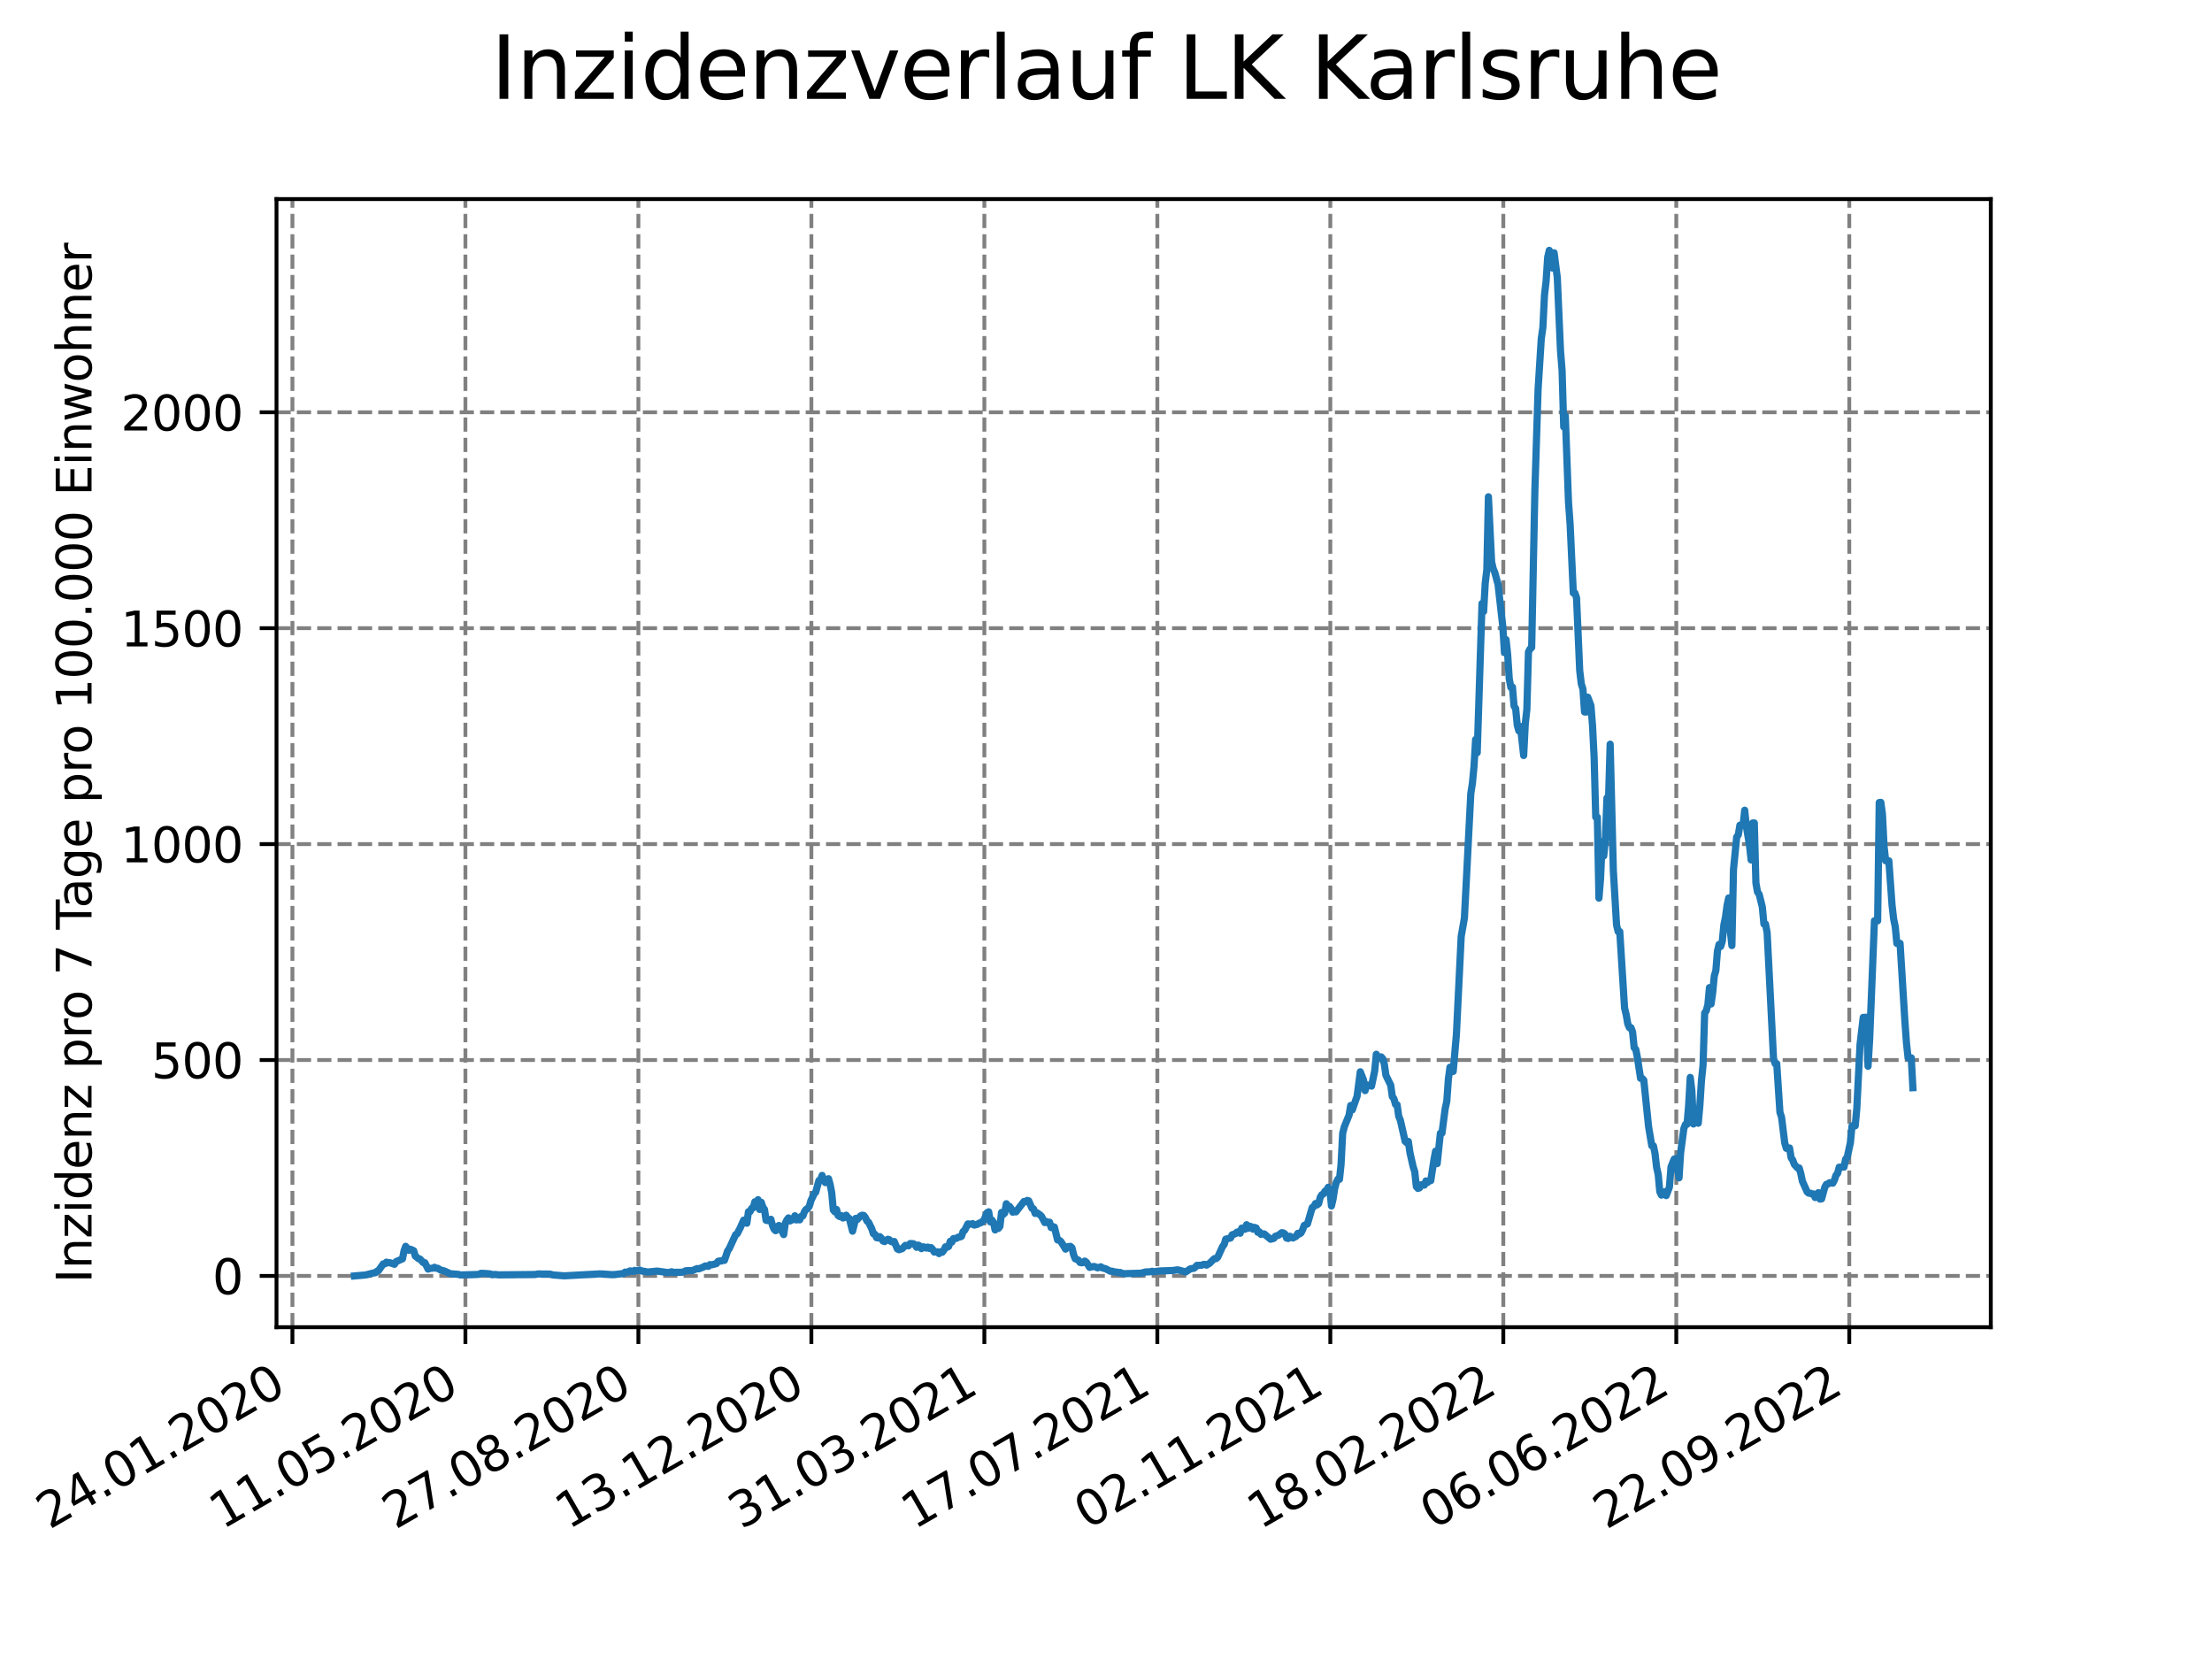 <?xml version="1.0" encoding="utf-8" standalone="no"?>
<!DOCTYPE svg PUBLIC "-//W3C//DTD SVG 1.1//EN"
  "http://www.w3.org/Graphics/SVG/1.1/DTD/svg11.dtd">
<svg xmlns:xlink="http://www.w3.org/1999/xlink" width="460.8pt" height="345.6pt" viewBox="0 0 460.8 345.6" xmlns="http://www.w3.org/2000/svg" version="1.1">
 <defs>
  <style type="text/css">*{stroke-linejoin: round; stroke-linecap: butt}</style>
 </defs>
 <g id="figure_1">
  <g id="patch_1">
   <path d="M 0 345.6 
L 460.8 345.6 
L 460.8 0 
L 0 0 
z
" style="fill: #ffffff"/>
  </g>
  <g id="axes_1">
   <g id="patch_2">
    <path d="M 57.6 276.48 
L 414.72 276.48 
L 414.72 41.472 
L 57.6 41.472 
z
" style="fill: #ffffff"/>
   </g>
   <g id="matplotlib.axis_1">
    <g id="xtick_1">
     <g id="line2d_1">
      <path d="M 60.917 276.48 
L 60.917 41.472 
" clip-path="url(#pe8e137a657)" style="fill: none; stroke-dasharray: 2.96,1.28; stroke-dashoffset: 0; stroke: #808080; stroke-width: 0.8"/>
     </g>
     <g id="line2d_2">
      <defs>
       <path id="m0cadfd0bfa" d="M 0 0 
L 0 3.5 
" style="stroke: #000000; stroke-width: 0.8"/>
      </defs>
      <g>
       <use xlink:href="#m0cadfd0bfa" x="60.917" y="276.48" style="stroke: #000000; stroke-width: 0.8"/>
      </g>
     </g>
     <g id="text_1">
      <!-- 24.01.2020 -->
      <g transform="translate(10.292 318.689) rotate(-30) scale(0.1 -0.1)">
       <defs>
        <path id="DejaVuSans-32" d="M 1228 531 
L 3431 531 
L 3431 0 
L 469 0 
L 469 531 
Q 828 903 1448 1529 
Q 2069 2156 2228 2338 
Q 2531 2678 2651 2914 
Q 2772 3150 2772 3378 
Q 2772 3750 2511 3984 
Q 2250 4219 1831 4219 
Q 1534 4219 1204 4116 
Q 875 4013 500 3803 
L 500 4441 
Q 881 4594 1212 4672 
Q 1544 4750 1819 4750 
Q 2544 4750 2975 4387 
Q 3406 4025 3406 3419 
Q 3406 3131 3298 2873 
Q 3191 2616 2906 2266 
Q 2828 2175 2409 1742 
Q 1991 1309 1228 531 
z
" transform="scale(0.016)"/>
        <path id="DejaVuSans-34" d="M 2419 4116 
L 825 1625 
L 2419 1625 
L 2419 4116 
z
M 2253 4666 
L 3047 4666 
L 3047 1625 
L 3713 1625 
L 3713 1100 
L 3047 1100 
L 3047 0 
L 2419 0 
L 2419 1100 
L 313 1100 
L 313 1709 
L 2253 4666 
z
" transform="scale(0.016)"/>
        <path id="DejaVuSans-2e" d="M 684 794 
L 1344 794 
L 1344 0 
L 684 0 
L 684 794 
z
" transform="scale(0.016)"/>
        <path id="DejaVuSans-30" d="M 2034 4250 
Q 1547 4250 1301 3770 
Q 1056 3291 1056 2328 
Q 1056 1369 1301 889 
Q 1547 409 2034 409 
Q 2525 409 2770 889 
Q 3016 1369 3016 2328 
Q 3016 3291 2770 3770 
Q 2525 4250 2034 4250 
z
M 2034 4750 
Q 2819 4750 3233 4129 
Q 3647 3509 3647 2328 
Q 3647 1150 3233 529 
Q 2819 -91 2034 -91 
Q 1250 -91 836 529 
Q 422 1150 422 2328 
Q 422 3509 836 4129 
Q 1250 4750 2034 4750 
z
" transform="scale(0.016)"/>
        <path id="DejaVuSans-31" d="M 794 531 
L 1825 531 
L 1825 4091 
L 703 3866 
L 703 4441 
L 1819 4666 
L 2450 4666 
L 2450 531 
L 3481 531 
L 3481 0 
L 794 0 
L 794 531 
z
" transform="scale(0.016)"/>
       </defs>
       <use xlink:href="#DejaVuSans-32"/>
       <use xlink:href="#DejaVuSans-34" x="63.623"/>
       <use xlink:href="#DejaVuSans-2e" x="127.246"/>
       <use xlink:href="#DejaVuSans-30" x="159.033"/>
       <use xlink:href="#DejaVuSans-31" x="222.656"/>
       <use xlink:href="#DejaVuSans-2e" x="286.279"/>
       <use xlink:href="#DejaVuSans-32" x="318.066"/>
       <use xlink:href="#DejaVuSans-30" x="381.689"/>
       <use xlink:href="#DejaVuSans-32" x="445.312"/>
       <use xlink:href="#DejaVuSans-30" x="508.936"/>
      </g>
     </g>
    </g>
    <g id="xtick_2">
     <g id="line2d_3">
      <path d="M 96.953 276.48 
L 96.953 41.472 
" clip-path="url(#pe8e137a657)" style="fill: none; stroke-dasharray: 2.96,1.28; stroke-dashoffset: 0; stroke: #808080; stroke-width: 0.8"/>
     </g>
     <g id="line2d_4">
      <g>
       <use xlink:href="#m0cadfd0bfa" x="96.953" y="276.48" style="stroke: #000000; stroke-width: 0.8"/>
      </g>
     </g>
     <g id="text_2">
      <!-- 11.05.2020 -->
      <g transform="translate(46.328 318.689) rotate(-30) scale(0.1 -0.1)">
       <defs>
        <path id="DejaVuSans-35" d="M 691 4666 
L 3169 4666 
L 3169 4134 
L 1269 4134 
L 1269 2991 
Q 1406 3038 1543 3061 
Q 1681 3084 1819 3084 
Q 2600 3084 3056 2656 
Q 3513 2228 3513 1497 
Q 3513 744 3044 326 
Q 2575 -91 1722 -91 
Q 1428 -91 1123 -41 
Q 819 9 494 109 
L 494 744 
Q 775 591 1075 516 
Q 1375 441 1709 441 
Q 2250 441 2565 725 
Q 2881 1009 2881 1497 
Q 2881 1984 2565 2268 
Q 2250 2553 1709 2553 
Q 1456 2553 1204 2497 
Q 953 2441 691 2322 
L 691 4666 
z
" transform="scale(0.016)"/>
       </defs>
       <use xlink:href="#DejaVuSans-31"/>
       <use xlink:href="#DejaVuSans-31" x="63.623"/>
       <use xlink:href="#DejaVuSans-2e" x="127.246"/>
       <use xlink:href="#DejaVuSans-30" x="159.033"/>
       <use xlink:href="#DejaVuSans-35" x="222.656"/>
       <use xlink:href="#DejaVuSans-2e" x="286.279"/>
       <use xlink:href="#DejaVuSans-32" x="318.066"/>
       <use xlink:href="#DejaVuSans-30" x="381.689"/>
       <use xlink:href="#DejaVuSans-32" x="445.312"/>
       <use xlink:href="#DejaVuSans-30" x="508.936"/>
      </g>
     </g>
    </g>
    <g id="xtick_3">
     <g id="line2d_5">
      <path d="M 132.988 276.48 
L 132.988 41.472 
" clip-path="url(#pe8e137a657)" style="fill: none; stroke-dasharray: 2.96,1.28; stroke-dashoffset: 0; stroke: #808080; stroke-width: 0.8"/>
     </g>
     <g id="line2d_6">
      <g>
       <use xlink:href="#m0cadfd0bfa" x="132.988" y="276.48" style="stroke: #000000; stroke-width: 0.8"/>
      </g>
     </g>
     <g id="text_3">
      <!-- 27.08.2020 -->
      <g transform="translate(82.363 318.689) rotate(-30) scale(0.1 -0.1)">
       <defs>
        <path id="DejaVuSans-37" d="M 525 4666 
L 3525 4666 
L 3525 4397 
L 1831 0 
L 1172 0 
L 2766 4134 
L 525 4134 
L 525 4666 
z
" transform="scale(0.016)"/>
        <path id="DejaVuSans-38" d="M 2034 2216 
Q 1584 2216 1326 1975 
Q 1069 1734 1069 1313 
Q 1069 891 1326 650 
Q 1584 409 2034 409 
Q 2484 409 2743 651 
Q 3003 894 3003 1313 
Q 3003 1734 2745 1975 
Q 2488 2216 2034 2216 
z
M 1403 2484 
Q 997 2584 770 2862 
Q 544 3141 544 3541 
Q 544 4100 942 4425 
Q 1341 4750 2034 4750 
Q 2731 4750 3128 4425 
Q 3525 4100 3525 3541 
Q 3525 3141 3298 2862 
Q 3072 2584 2669 2484 
Q 3125 2378 3379 2068 
Q 3634 1759 3634 1313 
Q 3634 634 3220 271 
Q 2806 -91 2034 -91 
Q 1263 -91 848 271 
Q 434 634 434 1313 
Q 434 1759 690 2068 
Q 947 2378 1403 2484 
z
M 1172 3481 
Q 1172 3119 1398 2916 
Q 1625 2713 2034 2713 
Q 2441 2713 2670 2916 
Q 2900 3119 2900 3481 
Q 2900 3844 2670 4047 
Q 2441 4250 2034 4250 
Q 1625 4250 1398 4047 
Q 1172 3844 1172 3481 
z
" transform="scale(0.016)"/>
       </defs>
       <use xlink:href="#DejaVuSans-32"/>
       <use xlink:href="#DejaVuSans-37" x="63.623"/>
       <use xlink:href="#DejaVuSans-2e" x="127.246"/>
       <use xlink:href="#DejaVuSans-30" x="159.033"/>
       <use xlink:href="#DejaVuSans-38" x="222.656"/>
       <use xlink:href="#DejaVuSans-2e" x="286.279"/>
       <use xlink:href="#DejaVuSans-32" x="318.066"/>
       <use xlink:href="#DejaVuSans-30" x="381.689"/>
       <use xlink:href="#DejaVuSans-32" x="445.312"/>
       <use xlink:href="#DejaVuSans-30" x="508.936"/>
      </g>
     </g>
    </g>
    <g id="xtick_4">
     <g id="line2d_7">
      <path d="M 169.024 276.48 
L 169.024 41.472 
" clip-path="url(#pe8e137a657)" style="fill: none; stroke-dasharray: 2.96,1.28; stroke-dashoffset: 0; stroke: #808080; stroke-width: 0.8"/>
     </g>
     <g id="line2d_8">
      <g>
       <use xlink:href="#m0cadfd0bfa" x="169.024" y="276.48" style="stroke: #000000; stroke-width: 0.8"/>
      </g>
     </g>
     <g id="text_4">
      <!-- 13.12.2020 -->
      <g transform="translate(118.399 318.689) rotate(-30) scale(0.1 -0.1)">
       <defs>
        <path id="DejaVuSans-33" d="M 2597 2516 
Q 3050 2419 3304 2112 
Q 3559 1806 3559 1356 
Q 3559 666 3084 287 
Q 2609 -91 1734 -91 
Q 1441 -91 1130 -33 
Q 819 25 488 141 
L 488 750 
Q 750 597 1062 519 
Q 1375 441 1716 441 
Q 2309 441 2620 675 
Q 2931 909 2931 1356 
Q 2931 1769 2642 2001 
Q 2353 2234 1838 2234 
L 1294 2234 
L 1294 2753 
L 1863 2753 
Q 2328 2753 2575 2939 
Q 2822 3125 2822 3475 
Q 2822 3834 2567 4026 
Q 2313 4219 1838 4219 
Q 1578 4219 1281 4162 
Q 984 4106 628 3988 
L 628 4550 
Q 988 4650 1302 4700 
Q 1616 4750 1894 4750 
Q 2613 4750 3031 4423 
Q 3450 4097 3450 3541 
Q 3450 3153 3228 2886 
Q 3006 2619 2597 2516 
z
" transform="scale(0.016)"/>
       </defs>
       <use xlink:href="#DejaVuSans-31"/>
       <use xlink:href="#DejaVuSans-33" x="63.623"/>
       <use xlink:href="#DejaVuSans-2e" x="127.246"/>
       <use xlink:href="#DejaVuSans-31" x="159.033"/>
       <use xlink:href="#DejaVuSans-32" x="222.656"/>
       <use xlink:href="#DejaVuSans-2e" x="286.279"/>
       <use xlink:href="#DejaVuSans-32" x="318.066"/>
       <use xlink:href="#DejaVuSans-30" x="381.689"/>
       <use xlink:href="#DejaVuSans-32" x="445.312"/>
       <use xlink:href="#DejaVuSans-30" x="508.936"/>
      </g>
     </g>
    </g>
    <g id="xtick_5">
     <g id="line2d_9">
      <path d="M 205.06 276.48 
L 205.06 41.472 
" clip-path="url(#pe8e137a657)" style="fill: none; stroke-dasharray: 2.96,1.28; stroke-dashoffset: 0; stroke: #808080; stroke-width: 0.8"/>
     </g>
     <g id="line2d_10">
      <g>
       <use xlink:href="#m0cadfd0bfa" x="205.06" y="276.48" style="stroke: #000000; stroke-width: 0.8"/>
      </g>
     </g>
     <g id="text_5">
      <!-- 31.03.2021 -->
      <g transform="translate(154.435 318.689) rotate(-30) scale(0.1 -0.1)">
       <use xlink:href="#DejaVuSans-33"/>
       <use xlink:href="#DejaVuSans-31" x="63.623"/>
       <use xlink:href="#DejaVuSans-2e" x="127.246"/>
       <use xlink:href="#DejaVuSans-30" x="159.033"/>
       <use xlink:href="#DejaVuSans-33" x="222.656"/>
       <use xlink:href="#DejaVuSans-2e" x="286.279"/>
       <use xlink:href="#DejaVuSans-32" x="318.066"/>
       <use xlink:href="#DejaVuSans-30" x="381.689"/>
       <use xlink:href="#DejaVuSans-32" x="445.312"/>
       <use xlink:href="#DejaVuSans-31" x="508.936"/>
      </g>
     </g>
    </g>
    <g id="xtick_6">
     <g id="line2d_11">
      <path d="M 241.095 276.48 
L 241.095 41.472 
" clip-path="url(#pe8e137a657)" style="fill: none; stroke-dasharray: 2.96,1.28; stroke-dashoffset: 0; stroke: #808080; stroke-width: 0.8"/>
     </g>
     <g id="line2d_12">
      <g>
       <use xlink:href="#m0cadfd0bfa" x="241.095" y="276.48" style="stroke: #000000; stroke-width: 0.8"/>
      </g>
     </g>
     <g id="text_6">
      <!-- 17.07.2021 -->
      <g transform="translate(190.47 318.689) rotate(-30) scale(0.1 -0.1)">
       <use xlink:href="#DejaVuSans-31"/>
       <use xlink:href="#DejaVuSans-37" x="63.623"/>
       <use xlink:href="#DejaVuSans-2e" x="127.246"/>
       <use xlink:href="#DejaVuSans-30" x="159.033"/>
       <use xlink:href="#DejaVuSans-37" x="222.656"/>
       <use xlink:href="#DejaVuSans-2e" x="286.279"/>
       <use xlink:href="#DejaVuSans-32" x="318.066"/>
       <use xlink:href="#DejaVuSans-30" x="381.689"/>
       <use xlink:href="#DejaVuSans-32" x="445.312"/>
       <use xlink:href="#DejaVuSans-31" x="508.936"/>
      </g>
     </g>
    </g>
    <g id="xtick_7">
     <g id="line2d_13">
      <path d="M 277.131 276.48 
L 277.131 41.472 
" clip-path="url(#pe8e137a657)" style="fill: none; stroke-dasharray: 2.96,1.28; stroke-dashoffset: 0; stroke: #808080; stroke-width: 0.8"/>
     </g>
     <g id="line2d_14">
      <g>
       <use xlink:href="#m0cadfd0bfa" x="277.131" y="276.48" style="stroke: #000000; stroke-width: 0.8"/>
      </g>
     </g>
     <g id="text_7">
      <!-- 02.11.2021 -->
      <g transform="translate(226.506 318.689) rotate(-30) scale(0.1 -0.1)">
       <use xlink:href="#DejaVuSans-30"/>
       <use xlink:href="#DejaVuSans-32" x="63.623"/>
       <use xlink:href="#DejaVuSans-2e" x="127.246"/>
       <use xlink:href="#DejaVuSans-31" x="159.033"/>
       <use xlink:href="#DejaVuSans-31" x="222.656"/>
       <use xlink:href="#DejaVuSans-2e" x="286.279"/>
       <use xlink:href="#DejaVuSans-32" x="318.066"/>
       <use xlink:href="#DejaVuSans-30" x="381.689"/>
       <use xlink:href="#DejaVuSans-32" x="445.312"/>
       <use xlink:href="#DejaVuSans-31" x="508.936"/>
      </g>
     </g>
    </g>
    <g id="xtick_8">
     <g id="line2d_15">
      <path d="M 313.167 276.48 
L 313.167 41.472 
" clip-path="url(#pe8e137a657)" style="fill: none; stroke-dasharray: 2.96,1.28; stroke-dashoffset: 0; stroke: #808080; stroke-width: 0.8"/>
     </g>
     <g id="line2d_16">
      <g>
       <use xlink:href="#m0cadfd0bfa" x="313.167" y="276.48" style="stroke: #000000; stroke-width: 0.8"/>
      </g>
     </g>
     <g id="text_8">
      <!-- 18.02.2022 -->
      <g transform="translate(262.542 318.689) rotate(-30) scale(0.1 -0.1)">
       <use xlink:href="#DejaVuSans-31"/>
       <use xlink:href="#DejaVuSans-38" x="63.623"/>
       <use xlink:href="#DejaVuSans-2e" x="127.246"/>
       <use xlink:href="#DejaVuSans-30" x="159.033"/>
       <use xlink:href="#DejaVuSans-32" x="222.656"/>
       <use xlink:href="#DejaVuSans-2e" x="286.279"/>
       <use xlink:href="#DejaVuSans-32" x="318.066"/>
       <use xlink:href="#DejaVuSans-30" x="381.689"/>
       <use xlink:href="#DejaVuSans-32" x="445.312"/>
       <use xlink:href="#DejaVuSans-32" x="508.936"/>
      </g>
     </g>
    </g>
    <g id="xtick_9">
     <g id="line2d_17">
      <path d="M 349.202 276.48 
L 349.202 41.472 
" clip-path="url(#pe8e137a657)" style="fill: none; stroke-dasharray: 2.96,1.28; stroke-dashoffset: 0; stroke: #808080; stroke-width: 0.8"/>
     </g>
     <g id="line2d_18">
      <g>
       <use xlink:href="#m0cadfd0bfa" x="349.202" y="276.48" style="stroke: #000000; stroke-width: 0.8"/>
      </g>
     </g>
     <g id="text_9">
      <!-- 06.06.2022 -->
      <g transform="translate(298.577 318.689) rotate(-30) scale(0.1 -0.1)">
       <defs>
        <path id="DejaVuSans-36" d="M 2113 2584 
Q 1688 2584 1439 2293 
Q 1191 2003 1191 1497 
Q 1191 994 1439 701 
Q 1688 409 2113 409 
Q 2538 409 2786 701 
Q 3034 994 3034 1497 
Q 3034 2003 2786 2293 
Q 2538 2584 2113 2584 
z
M 3366 4563 
L 3366 3988 
Q 3128 4100 2886 4159 
Q 2644 4219 2406 4219 
Q 1781 4219 1451 3797 
Q 1122 3375 1075 2522 
Q 1259 2794 1537 2939 
Q 1816 3084 2150 3084 
Q 2853 3084 3261 2657 
Q 3669 2231 3669 1497 
Q 3669 778 3244 343 
Q 2819 -91 2113 -91 
Q 1303 -91 875 529 
Q 447 1150 447 2328 
Q 447 3434 972 4092 
Q 1497 4750 2381 4750 
Q 2619 4750 2861 4703 
Q 3103 4656 3366 4563 
z
" transform="scale(0.016)"/>
       </defs>
       <use xlink:href="#DejaVuSans-30"/>
       <use xlink:href="#DejaVuSans-36" x="63.623"/>
       <use xlink:href="#DejaVuSans-2e" x="127.246"/>
       <use xlink:href="#DejaVuSans-30" x="159.033"/>
       <use xlink:href="#DejaVuSans-36" x="222.656"/>
       <use xlink:href="#DejaVuSans-2e" x="286.279"/>
       <use xlink:href="#DejaVuSans-32" x="318.066"/>
       <use xlink:href="#DejaVuSans-30" x="381.689"/>
       <use xlink:href="#DejaVuSans-32" x="445.312"/>
       <use xlink:href="#DejaVuSans-32" x="508.936"/>
      </g>
     </g>
    </g>
    <g id="xtick_10">
     <g id="line2d_19">
      <path d="M 385.238 276.48 
L 385.238 41.472 
" clip-path="url(#pe8e137a657)" style="fill: none; stroke-dasharray: 2.96,1.28; stroke-dashoffset: 0; stroke: #808080; stroke-width: 0.8"/>
     </g>
     <g id="line2d_20">
      <g>
       <use xlink:href="#m0cadfd0bfa" x="385.238" y="276.48" style="stroke: #000000; stroke-width: 0.8"/>
      </g>
     </g>
     <g id="text_10">
      <!-- 22.09.2022 -->
      <g transform="translate(334.613 318.689) rotate(-30) scale(0.1 -0.1)">
       <defs>
        <path id="DejaVuSans-39" d="M 703 97 
L 703 672 
Q 941 559 1184 500 
Q 1428 441 1663 441 
Q 2288 441 2617 861 
Q 2947 1281 2994 2138 
Q 2813 1869 2534 1725 
Q 2256 1581 1919 1581 
Q 1219 1581 811 2004 
Q 403 2428 403 3163 
Q 403 3881 828 4315 
Q 1253 4750 1959 4750 
Q 2769 4750 3195 4129 
Q 3622 3509 3622 2328 
Q 3622 1225 3098 567 
Q 2575 -91 1691 -91 
Q 1453 -91 1209 -44 
Q 966 3 703 97 
z
M 1959 2075 
Q 2384 2075 2632 2365 
Q 2881 2656 2881 3163 
Q 2881 3666 2632 3958 
Q 2384 4250 1959 4250 
Q 1534 4250 1286 3958 
Q 1038 3666 1038 3163 
Q 1038 2656 1286 2365 
Q 1534 2075 1959 2075 
z
" transform="scale(0.016)"/>
       </defs>
       <use xlink:href="#DejaVuSans-32"/>
       <use xlink:href="#DejaVuSans-32" x="63.623"/>
       <use xlink:href="#DejaVuSans-2e" x="127.246"/>
       <use xlink:href="#DejaVuSans-30" x="159.033"/>
       <use xlink:href="#DejaVuSans-39" x="222.656"/>
       <use xlink:href="#DejaVuSans-2e" x="286.279"/>
       <use xlink:href="#DejaVuSans-32" x="318.066"/>
       <use xlink:href="#DejaVuSans-30" x="381.689"/>
       <use xlink:href="#DejaVuSans-32" x="445.312"/>
       <use xlink:href="#DejaVuSans-32" x="508.936"/>
      </g>
     </g>
    </g>
   </g>
   <g id="matplotlib.axis_2">
    <g id="ytick_1">
     <g id="line2d_21">
      <path d="M 57.6 265.798 
L 414.72 265.798 
" clip-path="url(#pe8e137a657)" style="fill: none; stroke-dasharray: 2.96,1.28; stroke-dashoffset: 0; stroke: #808080; stroke-width: 0.8"/>
     </g>
     <g id="line2d_22">
      <defs>
       <path id="m022e9f3d2a" d="M 0 0 
L -3.5 0 
" style="stroke: #000000; stroke-width: 0.8"/>
      </defs>
      <g>
       <use xlink:href="#m022e9f3d2a" x="57.6" y="265.798" style="stroke: #000000; stroke-width: 0.8"/>
      </g>
     </g>
     <g id="text_11">
      <!-- 0 -->
      <g transform="translate(44.237 269.597) scale(0.1 -0.1)">
       <use xlink:href="#DejaVuSans-30"/>
      </g>
     </g>
    </g>
    <g id="ytick_2">
     <g id="line2d_23">
      <path d="M 57.6 220.82 
L 414.72 220.82 
" clip-path="url(#pe8e137a657)" style="fill: none; stroke-dasharray: 2.96,1.28; stroke-dashoffset: 0; stroke: #808080; stroke-width: 0.8"/>
     </g>
     <g id="line2d_24">
      <g>
       <use xlink:href="#m022e9f3d2a" x="57.6" y="220.82" style="stroke: #000000; stroke-width: 0.8"/>
      </g>
     </g>
     <g id="text_12">
      <!-- 500 -->
      <g transform="translate(31.512 224.619) scale(0.1 -0.1)">
       <use xlink:href="#DejaVuSans-35"/>
       <use xlink:href="#DejaVuSans-30" x="63.623"/>
       <use xlink:href="#DejaVuSans-30" x="127.246"/>
      </g>
     </g>
    </g>
    <g id="ytick_3">
     <g id="line2d_25">
      <path d="M 57.6 175.841 
L 414.72 175.841 
" clip-path="url(#pe8e137a657)" style="fill: none; stroke-dasharray: 2.96,1.28; stroke-dashoffset: 0; stroke: #808080; stroke-width: 0.8"/>
     </g>
     <g id="line2d_26">
      <g>
       <use xlink:href="#m022e9f3d2a" x="57.6" y="175.841" style="stroke: #000000; stroke-width: 0.8"/>
      </g>
     </g>
     <g id="text_13">
      <!-- 1000 -->
      <g transform="translate(25.15 179.641) scale(0.1 -0.1)">
       <use xlink:href="#DejaVuSans-31"/>
       <use xlink:href="#DejaVuSans-30" x="63.623"/>
       <use xlink:href="#DejaVuSans-30" x="127.246"/>
       <use xlink:href="#DejaVuSans-30" x="190.869"/>
      </g>
     </g>
    </g>
    <g id="ytick_4">
     <g id="line2d_27">
      <path d="M 57.6 130.863 
L 414.72 130.863 
" clip-path="url(#pe8e137a657)" style="fill: none; stroke-dasharray: 2.96,1.28; stroke-dashoffset: 0; stroke: #808080; stroke-width: 0.8"/>
     </g>
     <g id="line2d_28">
      <g>
       <use xlink:href="#m022e9f3d2a" x="57.6" y="130.863" style="stroke: #000000; stroke-width: 0.8"/>
      </g>
     </g>
     <g id="text_14">
      <!-- 1500 -->
      <g transform="translate(25.15 134.662) scale(0.1 -0.1)">
       <use xlink:href="#DejaVuSans-31"/>
       <use xlink:href="#DejaVuSans-35" x="63.623"/>
       <use xlink:href="#DejaVuSans-30" x="127.246"/>
       <use xlink:href="#DejaVuSans-30" x="190.869"/>
      </g>
     </g>
    </g>
    <g id="ytick_5">
     <g id="line2d_29">
      <path d="M 57.6 85.885 
L 414.72 85.885 
" clip-path="url(#pe8e137a657)" style="fill: none; stroke-dasharray: 2.96,1.28; stroke-dashoffset: 0; stroke: #808080; stroke-width: 0.8"/>
     </g>
     <g id="line2d_30">
      <g>
       <use xlink:href="#m022e9f3d2a" x="57.6" y="85.885" style="stroke: #000000; stroke-width: 0.8"/>
      </g>
     </g>
     <g id="text_15">
      <!-- 2000 -->
      <g transform="translate(25.15 89.684) scale(0.1 -0.1)">
       <use xlink:href="#DejaVuSans-32"/>
       <use xlink:href="#DejaVuSans-30" x="63.623"/>
       <use xlink:href="#DejaVuSans-30" x="127.246"/>
       <use xlink:href="#DejaVuSans-30" x="190.869"/>
      </g>
     </g>
    </g>
    <g id="text_16">
     <!-- Inzidenz pro 7 Tage pro 100.000 Einwohner -->
     <g transform="translate(19.07 267.301) rotate(-90) scale(0.1 -0.1)">
      <defs>
       <path id="DejaVuSans-49" d="M 628 4666 
L 1259 4666 
L 1259 0 
L 628 0 
L 628 4666 
z
" transform="scale(0.016)"/>
       <path id="DejaVuSans-6e" d="M 3513 2113 
L 3513 0 
L 2938 0 
L 2938 2094 
Q 2938 2591 2744 2837 
Q 2550 3084 2163 3084 
Q 1697 3084 1428 2787 
Q 1159 2491 1159 1978 
L 1159 0 
L 581 0 
L 581 3500 
L 1159 3500 
L 1159 2956 
Q 1366 3272 1645 3428 
Q 1925 3584 2291 3584 
Q 2894 3584 3203 3211 
Q 3513 2838 3513 2113 
z
" transform="scale(0.016)"/>
       <path id="DejaVuSans-7a" d="M 353 3500 
L 3084 3500 
L 3084 2975 
L 922 459 
L 3084 459 
L 3084 0 
L 275 0 
L 275 525 
L 2438 3041 
L 353 3041 
L 353 3500 
z
" transform="scale(0.016)"/>
       <path id="DejaVuSans-69" d="M 603 3500 
L 1178 3500 
L 1178 0 
L 603 0 
L 603 3500 
z
M 603 4863 
L 1178 4863 
L 1178 4134 
L 603 4134 
L 603 4863 
z
" transform="scale(0.016)"/>
       <path id="DejaVuSans-64" d="M 2906 2969 
L 2906 4863 
L 3481 4863 
L 3481 0 
L 2906 0 
L 2906 525 
Q 2725 213 2448 61 
Q 2172 -91 1784 -91 
Q 1150 -91 751 415 
Q 353 922 353 1747 
Q 353 2572 751 3078 
Q 1150 3584 1784 3584 
Q 2172 3584 2448 3432 
Q 2725 3281 2906 2969 
z
M 947 1747 
Q 947 1113 1208 752 
Q 1469 391 1925 391 
Q 2381 391 2643 752 
Q 2906 1113 2906 1747 
Q 2906 2381 2643 2742 
Q 2381 3103 1925 3103 
Q 1469 3103 1208 2742 
Q 947 2381 947 1747 
z
" transform="scale(0.016)"/>
       <path id="DejaVuSans-65" d="M 3597 1894 
L 3597 1613 
L 953 1613 
Q 991 1019 1311 708 
Q 1631 397 2203 397 
Q 2534 397 2845 478 
Q 3156 559 3463 722 
L 3463 178 
Q 3153 47 2828 -22 
Q 2503 -91 2169 -91 
Q 1331 -91 842 396 
Q 353 884 353 1716 
Q 353 2575 817 3079 
Q 1281 3584 2069 3584 
Q 2775 3584 3186 3129 
Q 3597 2675 3597 1894 
z
M 3022 2063 
Q 3016 2534 2758 2815 
Q 2500 3097 2075 3097 
Q 1594 3097 1305 2825 
Q 1016 2553 972 2059 
L 3022 2063 
z
" transform="scale(0.016)"/>
       <path id="DejaVuSans-20" transform="scale(0.016)"/>
       <path id="DejaVuSans-70" d="M 1159 525 
L 1159 -1331 
L 581 -1331 
L 581 3500 
L 1159 3500 
L 1159 2969 
Q 1341 3281 1617 3432 
Q 1894 3584 2278 3584 
Q 2916 3584 3314 3078 
Q 3713 2572 3713 1747 
Q 3713 922 3314 415 
Q 2916 -91 2278 -91 
Q 1894 -91 1617 61 
Q 1341 213 1159 525 
z
M 3116 1747 
Q 3116 2381 2855 2742 
Q 2594 3103 2138 3103 
Q 1681 3103 1420 2742 
Q 1159 2381 1159 1747 
Q 1159 1113 1420 752 
Q 1681 391 2138 391 
Q 2594 391 2855 752 
Q 3116 1113 3116 1747 
z
" transform="scale(0.016)"/>
       <path id="DejaVuSans-72" d="M 2631 2963 
Q 2534 3019 2420 3045 
Q 2306 3072 2169 3072 
Q 1681 3072 1420 2755 
Q 1159 2438 1159 1844 
L 1159 0 
L 581 0 
L 581 3500 
L 1159 3500 
L 1159 2956 
Q 1341 3275 1631 3429 
Q 1922 3584 2338 3584 
Q 2397 3584 2469 3576 
Q 2541 3569 2628 3553 
L 2631 2963 
z
" transform="scale(0.016)"/>
       <path id="DejaVuSans-6f" d="M 1959 3097 
Q 1497 3097 1228 2736 
Q 959 2375 959 1747 
Q 959 1119 1226 758 
Q 1494 397 1959 397 
Q 2419 397 2687 759 
Q 2956 1122 2956 1747 
Q 2956 2369 2687 2733 
Q 2419 3097 1959 3097 
z
M 1959 3584 
Q 2709 3584 3137 3096 
Q 3566 2609 3566 1747 
Q 3566 888 3137 398 
Q 2709 -91 1959 -91 
Q 1206 -91 779 398 
Q 353 888 353 1747 
Q 353 2609 779 3096 
Q 1206 3584 1959 3584 
z
" transform="scale(0.016)"/>
       <path id="DejaVuSans-54" d="M -19 4666 
L 3928 4666 
L 3928 4134 
L 2272 4134 
L 2272 0 
L 1638 0 
L 1638 4134 
L -19 4134 
L -19 4666 
z
" transform="scale(0.016)"/>
       <path id="DejaVuSans-61" d="M 2194 1759 
Q 1497 1759 1228 1600 
Q 959 1441 959 1056 
Q 959 750 1161 570 
Q 1363 391 1709 391 
Q 2188 391 2477 730 
Q 2766 1069 2766 1631 
L 2766 1759 
L 2194 1759 
z
M 3341 1997 
L 3341 0 
L 2766 0 
L 2766 531 
Q 2569 213 2275 61 
Q 1981 -91 1556 -91 
Q 1019 -91 701 211 
Q 384 513 384 1019 
Q 384 1609 779 1909 
Q 1175 2209 1959 2209 
L 2766 2209 
L 2766 2266 
Q 2766 2663 2505 2880 
Q 2244 3097 1772 3097 
Q 1472 3097 1187 3025 
Q 903 2953 641 2809 
L 641 3341 
Q 956 3463 1253 3523 
Q 1550 3584 1831 3584 
Q 2591 3584 2966 3190 
Q 3341 2797 3341 1997 
z
" transform="scale(0.016)"/>
       <path id="DejaVuSans-67" d="M 2906 1791 
Q 2906 2416 2648 2759 
Q 2391 3103 1925 3103 
Q 1463 3103 1205 2759 
Q 947 2416 947 1791 
Q 947 1169 1205 825 
Q 1463 481 1925 481 
Q 2391 481 2648 825 
Q 2906 1169 2906 1791 
z
M 3481 434 
Q 3481 -459 3084 -895 
Q 2688 -1331 1869 -1331 
Q 1566 -1331 1297 -1286 
Q 1028 -1241 775 -1147 
L 775 -588 
Q 1028 -725 1275 -790 
Q 1522 -856 1778 -856 
Q 2344 -856 2625 -561 
Q 2906 -266 2906 331 
L 2906 616 
Q 2728 306 2450 153 
Q 2172 0 1784 0 
Q 1141 0 747 490 
Q 353 981 353 1791 
Q 353 2603 747 3093 
Q 1141 3584 1784 3584 
Q 2172 3584 2450 3431 
Q 2728 3278 2906 2969 
L 2906 3500 
L 3481 3500 
L 3481 434 
z
" transform="scale(0.016)"/>
       <path id="DejaVuSans-45" d="M 628 4666 
L 3578 4666 
L 3578 4134 
L 1259 4134 
L 1259 2753 
L 3481 2753 
L 3481 2222 
L 1259 2222 
L 1259 531 
L 3634 531 
L 3634 0 
L 628 0 
L 628 4666 
z
" transform="scale(0.016)"/>
       <path id="DejaVuSans-77" d="M 269 3500 
L 844 3500 
L 1563 769 
L 2278 3500 
L 2956 3500 
L 3675 769 
L 4391 3500 
L 4966 3500 
L 4050 0 
L 3372 0 
L 2619 2869 
L 1863 0 
L 1184 0 
L 269 3500 
z
" transform="scale(0.016)"/>
       <path id="DejaVuSans-68" d="M 3513 2113 
L 3513 0 
L 2938 0 
L 2938 2094 
Q 2938 2591 2744 2837 
Q 2550 3084 2163 3084 
Q 1697 3084 1428 2787 
Q 1159 2491 1159 1978 
L 1159 0 
L 581 0 
L 581 4863 
L 1159 4863 
L 1159 2956 
Q 1366 3272 1645 3428 
Q 1925 3584 2291 3584 
Q 2894 3584 3203 3211 
Q 3513 2838 3513 2113 
z
" transform="scale(0.016)"/>
      </defs>
      <use xlink:href="#DejaVuSans-49"/>
      <use xlink:href="#DejaVuSans-6e" x="29.492"/>
      <use xlink:href="#DejaVuSans-7a" x="92.871"/>
      <use xlink:href="#DejaVuSans-69" x="145.361"/>
      <use xlink:href="#DejaVuSans-64" x="173.145"/>
      <use xlink:href="#DejaVuSans-65" x="236.621"/>
      <use xlink:href="#DejaVuSans-6e" x="298.145"/>
      <use xlink:href="#DejaVuSans-7a" x="361.523"/>
      <use xlink:href="#DejaVuSans-20" x="414.014"/>
      <use xlink:href="#DejaVuSans-70" x="445.801"/>
      <use xlink:href="#DejaVuSans-72" x="509.277"/>
      <use xlink:href="#DejaVuSans-6f" x="548.141"/>
      <use xlink:href="#DejaVuSans-20" x="609.322"/>
      <use xlink:href="#DejaVuSans-37" x="641.109"/>
      <use xlink:href="#DejaVuSans-20" x="704.732"/>
      <use xlink:href="#DejaVuSans-54" x="736.52"/>
      <use xlink:href="#DejaVuSans-61" x="781.104"/>
      <use xlink:href="#DejaVuSans-67" x="842.383"/>
      <use xlink:href="#DejaVuSans-65" x="905.859"/>
      <use xlink:href="#DejaVuSans-20" x="967.383"/>
      <use xlink:href="#DejaVuSans-70" x="999.17"/>
      <use xlink:href="#DejaVuSans-72" x="1062.646"/>
      <use xlink:href="#DejaVuSans-6f" x="1101.51"/>
      <use xlink:href="#DejaVuSans-20" x="1162.691"/>
      <use xlink:href="#DejaVuSans-31" x="1194.479"/>
      <use xlink:href="#DejaVuSans-30" x="1258.102"/>
      <use xlink:href="#DejaVuSans-30" x="1321.725"/>
      <use xlink:href="#DejaVuSans-2e" x="1385.348"/>
      <use xlink:href="#DejaVuSans-30" x="1417.135"/>
      <use xlink:href="#DejaVuSans-30" x="1480.758"/>
      <use xlink:href="#DejaVuSans-30" x="1544.381"/>
      <use xlink:href="#DejaVuSans-20" x="1608.004"/>
      <use xlink:href="#DejaVuSans-45" x="1639.791"/>
      <use xlink:href="#DejaVuSans-69" x="1702.975"/>
      <use xlink:href="#DejaVuSans-6e" x="1730.758"/>
      <use xlink:href="#DejaVuSans-77" x="1794.137"/>
      <use xlink:href="#DejaVuSans-6f" x="1875.924"/>
      <use xlink:href="#DejaVuSans-68" x="1937.105"/>
      <use xlink:href="#DejaVuSans-6e" x="2000.484"/>
      <use xlink:href="#DejaVuSans-65" x="2063.863"/>
      <use xlink:href="#DejaVuSans-72" x="2125.387"/>
     </g>
    </g>
   </g>
   <g id="line2d_31">
    <path d="M 73.833 265.798 
L 76.168 265.596 
L 77.837 265.171 
L 78.17 265.151 
L 78.504 264.828 
L 78.838 264.706 
L 79.839 263.292 
L 80.172 263.272 
L 80.506 262.928 
L 80.84 263.069 
L 81.173 263.029 
L 82.174 263.373 
L 82.508 262.827 
L 83.843 262.241 
L 84.176 260.543 
L 84.51 259.634 
L 85.177 260.462 
L 85.511 260.24 
L 86.178 260.543 
L 86.512 261.655 
L 87.179 262.2 
L 87.513 262.301 
L 88.18 263.029 
L 88.514 263.049 
L 89.181 264.383 
L 89.515 264.242 
L 90.182 264.181 
L 90.516 263.999 
L 90.85 264.201 
L 91.183 264.201 
L 91.851 264.605 
L 92.518 264.747 
L 93.853 265.353 
L 94.52 265.394 
L 95.521 265.474 
L 95.855 265.596 
L 99.525 265.495 
L 99.858 265.434 
L 100.192 265.252 
L 101.193 265.293 
L 102.194 265.394 
L 102.528 265.535 
L 103.195 265.495 
L 103.862 265.576 
L 111.537 265.495 
L 112.204 265.373 
L 112.871 265.414 
L 114.54 265.414 
L 115.207 265.596 
L 116.542 265.697 
L 117.543 265.778 
L 124.883 265.373 
L 125.551 265.394 
L 127.553 265.535 
L 128.22 265.495 
L 129.888 265.293 
L 130.222 265.01 
L 130.889 264.989 
L 131.223 264.747 
L 131.89 264.848 
L 132.224 264.646 
L 132.557 264.747 
L 133.225 264.565 
L 133.892 264.828 
L 134.226 264.828 
L 134.893 264.989 
L 136.895 264.787 
L 139.231 265.111 
L 139.898 264.929 
L 140.232 265.05 
L 142.234 265.03 
L 142.901 264.706 
L 144.236 264.686 
L 145.237 264.262 
L 145.57 264.322 
L 146.571 263.938 
L 146.905 263.716 
L 147.572 263.797 
L 147.906 263.433 
L 148.24 263.494 
L 149.241 263.231 
L 149.574 262.766 
L 149.908 262.665 
L 150.242 262.706 
L 150.575 262.524 
L 150.909 262.564 
L 151.576 260.584 
L 151.91 260.119 
L 152.577 258.664 
L 153.245 257.208 
L 153.578 257.006 
L 154.246 255.693 
L 154.913 254.177 
L 155.58 254.824 
L 155.914 252.419 
L 156.248 252.398 
L 156.581 251.731 
L 156.915 251.61 
L 157.249 250.357 
L 157.582 250.438 
L 157.916 249.912 
L 158.25 251.954 
L 158.583 250.458 
L 158.917 251.469 
L 159.251 251.934 
L 159.584 254.197 
L 159.918 254.278 
L 160.252 254.237 
L 160.585 253.995 
L 160.919 255.268 
L 161.253 256.077 
L 161.586 256.38 
L 161.92 255.571 
L 162.254 255.288 
L 162.587 256.097 
L 162.921 256.501 
L 163.255 257.188 
L 163.588 254.824 
L 163.922 254.136 
L 164.256 253.712 
L 164.589 254.339 
L 164.923 254.136 
L 165.257 254.076 
L 165.59 253.267 
L 165.924 254.136 
L 166.258 253.975 
L 166.591 254.116 
L 166.925 253.368 
L 167.258 253.288 
L 167.592 252.398 
L 167.926 251.934 
L 168.259 251.752 
L 168.593 251.287 
L 168.927 250.115 
L 169.594 248.74 
L 169.928 248.356 
L 170.595 245.931 
L 170.929 245.81 
L 171.262 244.86 
L 171.596 245.891 
L 171.93 246.355 
L 172.263 245.81 
L 172.597 245.547 
L 172.931 246.739 
L 173.264 248.478 
L 173.598 252.075 
L 173.932 252.459 
L 174.265 251.954 
L 174.599 253.227 
L 174.933 253.429 
L 175.266 253.227 
L 175.6 253.732 
L 175.934 253.631 
L 176.267 253.146 
L 176.601 253.631 
L 176.935 253.833 
L 177.602 256.481 
L 178.269 253.813 
L 178.603 254.035 
L 179.27 253.288 
L 179.604 253.146 
L 179.938 253.207 
L 180.271 253.631 
L 180.605 254.359 
L 180.939 254.621 
L 181.606 255.976 
L 181.94 257.006 
L 182.273 257.128 
L 182.607 257.835 
L 182.941 257.896 
L 183.274 257.613 
L 183.608 257.936 
L 183.942 258.522 
L 184.275 258.643 
L 184.943 258.158 
L 185.276 258.259 
L 185.61 258.623 
L 185.944 258.724 
L 186.277 258.623 
L 186.945 260.179 
L 187.278 260.341 
L 187.946 260.119 
L 188.613 259.432 
L 189.28 259.512 
L 189.614 259.048 
L 190.281 259.088 
L 190.615 259.331 
L 190.949 259.836 
L 191.282 259.371 
L 191.616 259.573 
L 191.95 260.119 
L 192.283 259.735 
L 192.617 259.795 
L 192.951 259.997 
L 193.284 259.795 
L 193.618 260.078 
L 193.952 259.896 
L 194.285 260.26 
L 194.619 260.826 
L 195.286 260.765 
L 195.62 261.149 
L 195.954 260.765 
L 196.287 260.866 
L 196.621 260.442 
L 196.955 259.735 
L 197.288 259.836 
L 197.622 259.654 
L 197.956 258.583 
L 198.289 258.744 
L 198.623 258.017 
L 199.29 257.956 
L 199.624 257.714 
L 199.958 257.693 
L 200.291 257.552 
L 200.625 256.562 
L 200.959 256.299 
L 201.626 254.965 
L 202.293 255.026 
L 202.627 254.904 
L 202.96 255.208 
L 203.628 255.046 
L 203.961 254.803 
L 204.295 254.743 
L 204.962 254.197 
L 205.63 252.621 
L 205.963 252.439 
L 206.297 254.541 
L 206.631 254.157 
L 206.964 254.642 
L 207.298 256.218 
L 207.632 255.854 
L 207.965 255.915 
L 208.299 255.491 
L 208.633 252.58 
L 208.966 253.005 
L 209.3 252.702 
L 209.634 250.761 
L 209.967 251.55 
L 210.301 251.307 
L 210.635 251.752 
L 210.968 252.52 
L 211.302 252.419 
L 211.636 252.459 
L 213.304 250.296 
L 213.638 250.337 
L 213.971 250.074 
L 214.305 250.155 
L 214.972 251.711 
L 215.306 251.832 
L 215.64 252.782 
L 215.973 252.621 
L 216.641 253.065 
L 216.974 253.389 
L 217.642 254.682 
L 217.975 254.46 
L 218.309 254.743 
L 218.643 254.601 
L 218.976 255.733 
L 219.31 255.511 
L 219.644 255.612 
L 220.311 258.3 
L 220.645 258.36 
L 220.978 258.603 
L 221.646 259.654 
L 221.979 260.22 
L 222.313 259.735 
L 222.98 259.634 
L 223.314 259.937 
L 223.648 261.352 
L 223.981 262.221 
L 224.649 262.504 
L 224.982 262.989 
L 225.316 263.069 
L 225.65 263.009 
L 225.983 262.706 
L 226.317 262.948 
L 226.984 264.019 
L 227.652 263.858 
L 227.985 263.837 
L 228.653 264.12 
L 229.32 263.898 
L 229.654 264.141 
L 230.321 264.302 
L 231.322 264.828 
L 231.656 264.808 
L 232.323 264.989 
L 232.657 264.989 
L 232.99 265.111 
L 233.324 265.07 
L 233.991 265.333 
L 237.661 265.232 
L 238.662 264.969 
L 239.663 264.929 
L 239.997 264.828 
L 240.331 264.929 
L 241.332 264.787 
L 241.999 264.747 
L 244.335 264.666 
L 245.336 264.525 
L 247.004 264.969 
L 248.005 264.302 
L 248.672 264.221 
L 249.006 263.979 
L 249.34 263.595 
L 250.341 263.575 
L 250.674 263.413 
L 251.008 263.393 
L 251.342 263.554 
L 252.009 263.15 
L 252.676 262.463 
L 253.01 262.18 
L 253.344 262.2 
L 253.677 261.897 
L 254.678 259.674 
L 255.012 259.27 
L 255.346 258.138 
L 256.347 257.896 
L 256.68 257.229 
L 257.348 257.006 
L 257.681 256.683 
L 258.015 256.582 
L 258.349 256.905 
L 258.682 255.834 
L 259.016 256.056 
L 259.35 256.077 
L 259.683 255.127 
L 260.017 255.875 
L 260.351 255.45 
L 260.684 255.551 
L 261.018 256.056 
L 261.352 255.693 
L 261.685 255.814 
L 262.019 256.703 
L 262.353 256.602 
L 262.686 257.148 
L 263.02 257.027 
L 263.354 257.047 
L 264.688 258.158 
L 265.356 257.976 
L 265.689 257.532 
L 266.357 257.309 
L 267.024 256.784 
L 267.358 256.845 
L 267.691 257.087 
L 268.025 257.916 
L 268.359 257.997 
L 268.692 257.532 
L 269.36 257.896 
L 270.027 257.532 
L 270.361 256.925 
L 270.694 257.067 
L 271.028 256.824 
L 271.361 256.178 
L 271.695 255.268 
L 272.362 254.965 
L 273.363 251.55 
L 273.697 251.368 
L 274.031 250.721 
L 274.364 251.004 
L 274.698 250.721 
L 275.032 249.407 
L 275.365 248.882 
L 275.699 248.7 
L 276.033 248.134 
L 276.366 247.932 
L 276.7 247.326 
L 277.034 247.811 
L 277.367 251.226 
L 277.701 249.771 
L 278.035 247.588 
L 278.368 246.335 
L 278.702 245.648 
L 279.036 245.668 
L 279.369 242.536 
L 279.703 236.089 
L 280.037 234.755 
L 281.038 232.289 
L 281.371 230.288 
L 281.705 231.218 
L 282.372 229.298 
L 282.706 228.368 
L 283.373 223.275 
L 284.041 224.973 
L 284.374 227.196 
L 284.708 225.983 
L 285.042 226.165 
L 285.375 226.084 
L 285.709 226.266 
L 286.376 223.073 
L 286.71 219.617 
L 287.044 220.446 
L 287.711 220.163 
L 288.045 220.527 
L 288.378 221.679 
L 288.712 224.003 
L 289.713 226.064 
L 290.047 228.449 
L 290.38 228.874 
L 290.714 230.086 
L 291.048 230.147 
L 291.381 232.552 
L 291.715 233.34 
L 292.716 237.766 
L 293.05 238.049 
L 293.383 237.786 
L 293.717 240.11 
L 294.384 243.061 
L 294.718 244.092 
L 295.052 247.184 
L 295.385 247.568 
L 295.719 247.447 
L 296.053 246.8 
L 296.72 246.881 
L 297.054 246.012 
L 297.387 246.335 
L 297.721 245.951 
L 298.055 245.951 
L 298.722 241.566 
L 299.056 239.807 
L 299.389 242.414 
L 300.057 236.068 
L 300.39 236.048 
L 301.058 230.935 
L 301.391 229.439 
L 301.725 224.771 
L 302.059 222.305 
L 302.392 223.275 
L 302.726 223.194 
L 303.393 215.535 
L 304.394 195.082 
L 305.062 191.242 
L 306.396 165.312 
L 306.73 163.17 
L 307.063 159.673 
L 307.397 154.055 
L 307.731 156.803 
L 308.732 125.72 
L 309.065 127.397 
L 309.399 121.476 
L 309.733 118.707 
L 310.066 103.488 
L 310.734 117.09 
L 311.067 118.485 
L 311.401 119.293 
L 312.068 121.738 
L 313.069 130.591 
L 313.403 135.946 
L 313.737 133.238 
L 314.07 136.33 
L 314.404 141.423 
L 314.738 143.202 
L 315.071 143.121 
L 315.405 147.082 
L 315.739 147.608 
L 316.072 151.064 
L 316.406 152.256 
L 316.74 151.347 
L 317.407 157.389 
L 317.741 150.781 
L 318.074 147.79 
L 318.408 135.805 
L 318.742 135.178 
L 319.075 134.895 
L 319.743 102.155 
L 320.41 81.136 
L 321.077 70.546 
L 321.411 68.221 
L 321.745 61.471 
L 322.078 58.621 
L 322.412 53.589 
L 322.746 52.154 
L 323.413 55.832 
L 323.747 52.659 
L 324.414 57.833 
L 325.081 73.052 
L 325.415 77.255 
L 325.749 88.937 
L 326.082 86.633 
L 326.75 104.661 
L 327.083 109.188 
L 327.751 123.537 
L 328.084 123.537 
L 328.418 124.507 
L 329.085 139.726 
L 329.419 142.494 
L 329.753 143.525 
L 330.086 148.315 
L 330.42 148.335 
L 330.754 145.223 
L 331.421 146.981 
L 331.755 151.205 
L 332.088 157.814 
L 332.422 170.223 
L 332.756 170.223 
L 333.089 187.099 
L 333.423 183.057 
L 333.757 175.356 
L 334.09 178.307 
L 334.424 174.912 
L 334.758 166.221 
L 335.091 166.221 
L 335.425 155.025 
L 336.092 181.399 
L 336.76 192.717 
L 337.093 194.071 
L 337.427 194.071 
L 338.428 209.997 
L 338.762 211.371 
L 339.095 213.291 
L 339.429 214.08 
L 339.763 214.08 
L 340.096 214.989 
L 340.43 218.263 
L 340.763 218.607 
L 341.097 220.284 
L 341.764 224.65 
L 342.098 224.65 
L 342.432 225.013 
L 343.433 234.735 
L 344.1 238.696 
L 344.434 238.696 
L 344.767 240.272 
L 345.101 243.182 
L 345.435 244.658 
L 345.768 248.255 
L 346.102 248.963 
L 346.436 248.781 
L 346.769 248.275 
L 347.103 249.064 
L 347.77 247.285 
L 348.104 243.081 
L 348.771 241.444 
L 349.105 241.364 
L 349.772 245.365 
L 350.106 240.151 
L 350.773 235.098 
L 351.107 234.249 
L 351.441 234.209 
L 351.774 230.288 
L 352.108 224.447 
L 352.442 227.196 
L 352.775 234.148 
L 353.109 233.279 
L 353.443 233.36 
L 353.776 233.987 
L 354.11 230.329 
L 354.444 225.094 
L 354.777 221.881 
L 355.111 211.028 
L 355.445 210.563 
L 355.778 209.31 
L 356.112 205.733 
L 356.446 209.148 
L 356.779 206.844 
L 357.113 203.328 
L 357.447 202.176 
L 357.78 198.093 
L 358.114 196.739 
L 358.448 197.163 
L 358.781 196.092 
L 359.115 192.657 
L 359.449 191.06 
L 359.782 188.594 
L 360.116 187.058 
L 360.45 193.829 
L 360.783 196.982 
L 361.117 181.137 
L 361.784 174.366 
L 362.118 173.922 
L 362.452 171.901 
L 363.119 171.901 
L 363.453 168.788 
L 363.786 172.103 
L 364.454 176.104 
L 364.787 179.136 
L 365.121 171.436 
L 365.455 171.436 
L 365.788 183.926 
L 366.122 185.825 
L 366.456 186.27 
L 367.123 188.938 
L 367.457 192.495 
L 367.79 192.495 
L 368.124 194.273 
L 369.459 220.527 
L 369.792 221.578 
L 370.126 221.578 
L 370.793 231.703 
L 371.127 232.713 
L 371.794 238.089 
L 372.128 239.221 
L 372.795 239.14 
L 373.129 241.202 
L 373.463 241.687 
L 373.796 242.576 
L 374.464 243.304 
L 374.797 243.304 
L 375.131 244.435 
L 375.464 246.052 
L 376.465 248.296 
L 376.799 248.558 
L 377.133 248.558 
L 377.466 248.74 
L 377.8 248.72 
L 378.134 249.468 
L 378.467 249.266 
L 378.801 248.457 
L 379.135 249.791 
L 379.468 249.751 
L 380.136 247.326 
L 380.469 246.719 
L 380.803 246.659 
L 381.137 246.376 
L 381.804 246.477 
L 382.138 245.85 
L 382.471 244.819 
L 382.805 244.435 
L 383.139 243.142 
L 384.14 243.122 
L 384.473 241.465 
L 384.807 241.081 
L 385.474 238.029 
L 385.808 234.532 
L 386.475 234.532 
L 386.809 230.915 
L 387.476 217.616 
L 388.144 211.937 
L 388.811 211.917 
L 389.145 222.123 
L 389.478 216.626 
L 390.479 191.808 
L 391.147 191.828 
L 391.48 167.192 
L 391.814 167.151 
L 392.148 169.637 
L 392.481 176.266 
L 392.815 179.318 
L 393.482 179.318 
L 394.15 188.574 
L 394.483 191.464 
L 394.817 193.061 
L 395.151 196.537 
L 395.818 196.517 
L 396.819 212.665 
L 397.153 217.293 
L 397.486 220.345 
L 398.154 220.365 
L 398.487 226.59 
L 398.487 226.59 
" clip-path="url(#pe8e137a657)" style="fill: none; stroke: #1f77b4; stroke-width: 1.5; stroke-linecap: square"/>
   </g>
   <g id="patch_3">
    <path d="M 57.6 276.48 
L 57.6 41.472 
" style="fill: none; stroke: #000000; stroke-width: 0.8; stroke-linejoin: miter; stroke-linecap: square"/>
   </g>
   <g id="patch_4">
    <path d="M 414.72 276.48 
L 414.72 41.472 
" style="fill: none; stroke: #000000; stroke-width: 0.8; stroke-linejoin: miter; stroke-linecap: square"/>
   </g>
   <g id="patch_5">
    <path d="M 57.6 276.48 
L 414.72 276.48 
" style="fill: none; stroke: #000000; stroke-width: 0.8; stroke-linejoin: miter; stroke-linecap: square"/>
   </g>
   <g id="patch_6">
    <path d="M 57.6 41.472 
L 414.72 41.472 
" style="fill: none; stroke: #000000; stroke-width: 0.8; stroke-linejoin: miter; stroke-linecap: square"/>
   </g>
  </g>
  <g id="text_17">
   <!-- Inzidenzverlauf LK Karlsruhe -->
   <g transform="translate(102.255 20.589) scale(0.18 -0.18)">
    <defs>
     <path id="DejaVuSans-76" d="M 191 3500 
L 800 3500 
L 1894 563 
L 2988 3500 
L 3597 3500 
L 2284 0 
L 1503 0 
L 191 3500 
z
" transform="scale(0.016)"/>
     <path id="DejaVuSans-6c" d="M 603 4863 
L 1178 4863 
L 1178 0 
L 603 0 
L 603 4863 
z
" transform="scale(0.016)"/>
     <path id="DejaVuSans-75" d="M 544 1381 
L 544 3500 
L 1119 3500 
L 1119 1403 
Q 1119 906 1312 657 
Q 1506 409 1894 409 
Q 2359 409 2629 706 
Q 2900 1003 2900 1516 
L 2900 3500 
L 3475 3500 
L 3475 0 
L 2900 0 
L 2900 538 
Q 2691 219 2414 64 
Q 2138 -91 1772 -91 
Q 1169 -91 856 284 
Q 544 659 544 1381 
z
M 1991 3584 
L 1991 3584 
z
" transform="scale(0.016)"/>
     <path id="DejaVuSans-66" d="M 2375 4863 
L 2375 4384 
L 1825 4384 
Q 1516 4384 1395 4259 
Q 1275 4134 1275 3809 
L 1275 3500 
L 2222 3500 
L 2222 3053 
L 1275 3053 
L 1275 0 
L 697 0 
L 697 3053 
L 147 3053 
L 147 3500 
L 697 3500 
L 697 3744 
Q 697 4328 969 4595 
Q 1241 4863 1831 4863 
L 2375 4863 
z
" transform="scale(0.016)"/>
     <path id="DejaVuSans-4c" d="M 628 4666 
L 1259 4666 
L 1259 531 
L 3531 531 
L 3531 0 
L 628 0 
L 628 4666 
z
" transform="scale(0.016)"/>
     <path id="DejaVuSans-4b" d="M 628 4666 
L 1259 4666 
L 1259 2694 
L 3353 4666 
L 4166 4666 
L 1850 2491 
L 4331 0 
L 3500 0 
L 1259 2247 
L 1259 0 
L 628 0 
L 628 4666 
z
" transform="scale(0.016)"/>
     <path id="DejaVuSans-73" d="M 2834 3397 
L 2834 2853 
Q 2591 2978 2328 3040 
Q 2066 3103 1784 3103 
Q 1356 3103 1142 2972 
Q 928 2841 928 2578 
Q 928 2378 1081 2264 
Q 1234 2150 1697 2047 
L 1894 2003 
Q 2506 1872 2764 1633 
Q 3022 1394 3022 966 
Q 3022 478 2636 193 
Q 2250 -91 1575 -91 
Q 1294 -91 989 -36 
Q 684 19 347 128 
L 347 722 
Q 666 556 975 473 
Q 1284 391 1588 391 
Q 1994 391 2212 530 
Q 2431 669 2431 922 
Q 2431 1156 2273 1281 
Q 2116 1406 1581 1522 
L 1381 1569 
Q 847 1681 609 1914 
Q 372 2147 372 2553 
Q 372 3047 722 3315 
Q 1072 3584 1716 3584 
Q 2034 3584 2315 3537 
Q 2597 3491 2834 3397 
z
" transform="scale(0.016)"/>
    </defs>
    <use xlink:href="#DejaVuSans-49"/>
    <use xlink:href="#DejaVuSans-6e" x="29.492"/>
    <use xlink:href="#DejaVuSans-7a" x="92.871"/>
    <use xlink:href="#DejaVuSans-69" x="145.361"/>
    <use xlink:href="#DejaVuSans-64" x="173.145"/>
    <use xlink:href="#DejaVuSans-65" x="236.621"/>
    <use xlink:href="#DejaVuSans-6e" x="298.145"/>
    <use xlink:href="#DejaVuSans-7a" x="361.523"/>
    <use xlink:href="#DejaVuSans-76" x="414.014"/>
    <use xlink:href="#DejaVuSans-65" x="473.193"/>
    <use xlink:href="#DejaVuSans-72" x="534.717"/>
    <use xlink:href="#DejaVuSans-6c" x="575.83"/>
    <use xlink:href="#DejaVuSans-61" x="603.613"/>
    <use xlink:href="#DejaVuSans-75" x="664.893"/>
    <use xlink:href="#DejaVuSans-66" x="728.271"/>
    <use xlink:href="#DejaVuSans-20" x="763.477"/>
    <use xlink:href="#DejaVuSans-4c" x="795.264"/>
    <use xlink:href="#DejaVuSans-4b" x="850.977"/>
    <use xlink:href="#DejaVuSans-20" x="916.553"/>
    <use xlink:href="#DejaVuSans-4b" x="948.34"/>
    <use xlink:href="#DejaVuSans-61" x="1012.166"/>
    <use xlink:href="#DejaVuSans-72" x="1073.445"/>
    <use xlink:href="#DejaVuSans-6c" x="1114.559"/>
    <use xlink:href="#DejaVuSans-73" x="1142.342"/>
    <use xlink:href="#DejaVuSans-72" x="1194.441"/>
    <use xlink:href="#DejaVuSans-75" x="1235.555"/>
    <use xlink:href="#DejaVuSans-68" x="1298.934"/>
    <use xlink:href="#DejaVuSans-65" x="1362.312"/>
   </g>
  </g>
 </g>
 <defs>
  <clipPath id="pe8e137a657">
   <rect x="57.6" y="41.472" width="357.12" height="235.008"/>
  </clipPath>
 </defs>
</svg>
